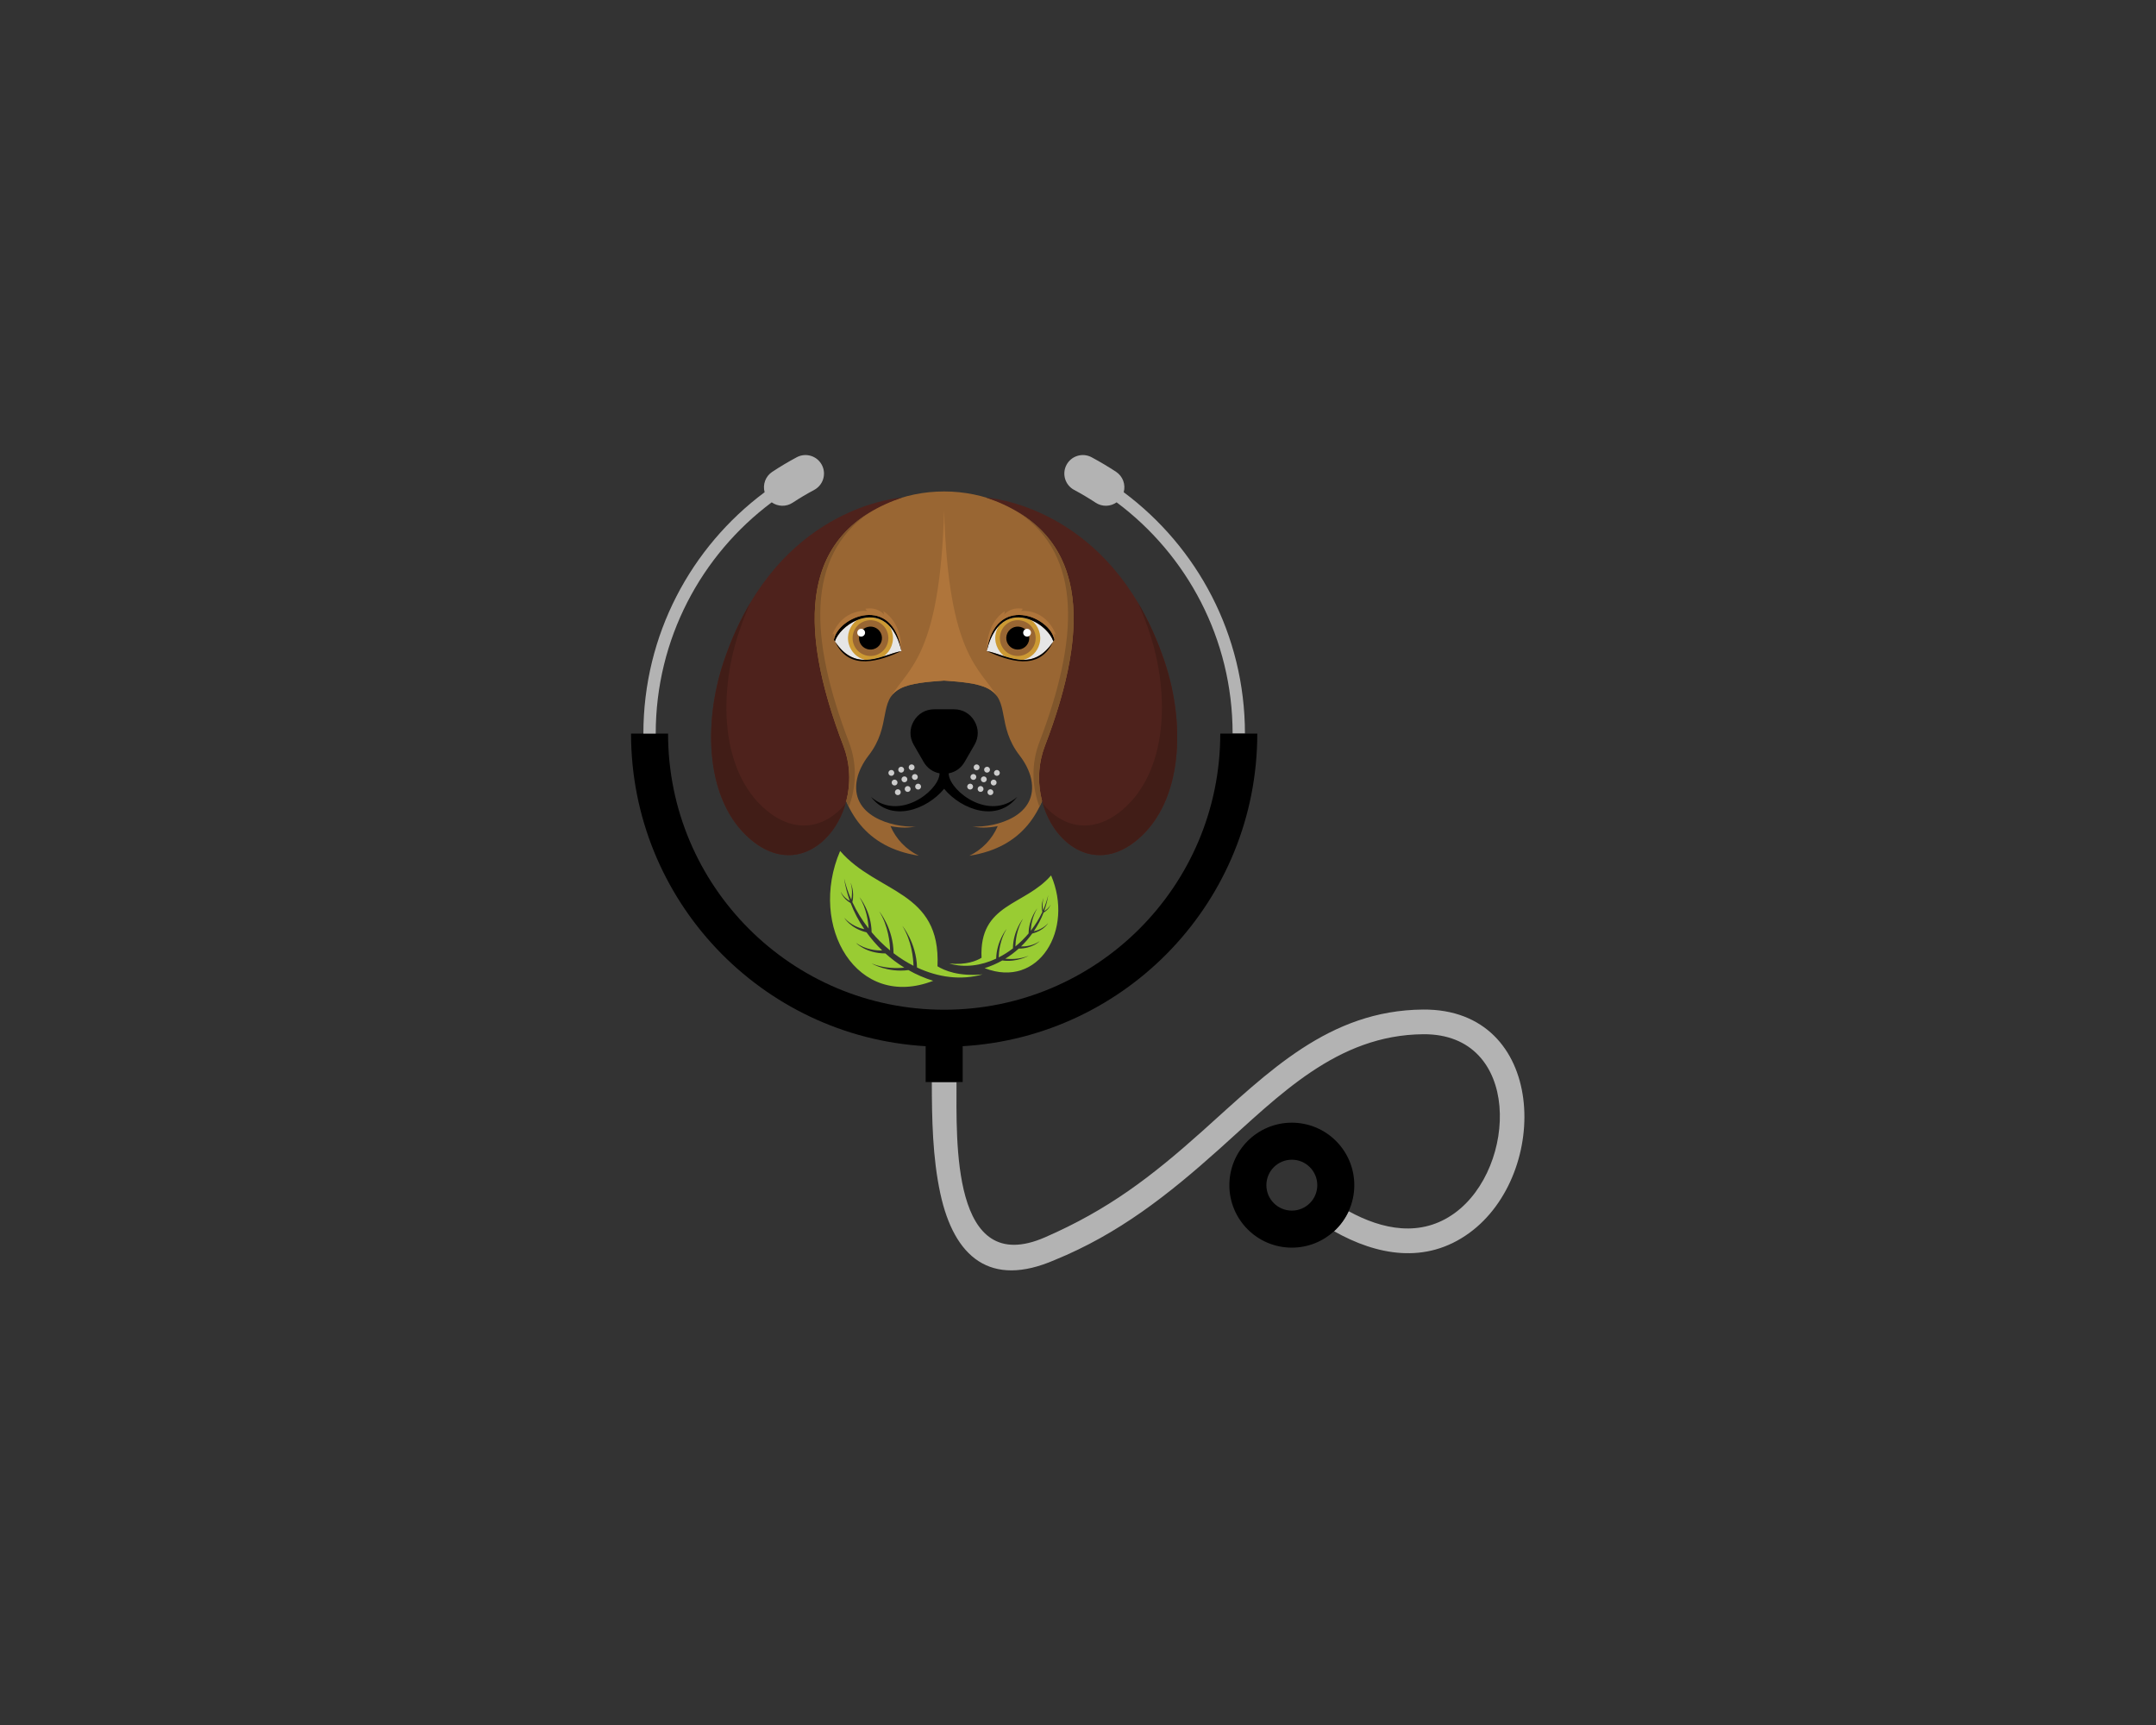 <?xml version="1.0" standalone="no"?>
<!DOCTYPE svg PUBLIC "-//W3C//DTD SVG 1.0//EN" "http://www.w3.org/TR/2001/REC-SVG-20010904/DTD/svg10.dtd">
<svg xmlns="http://www.w3.org/2000/svg" xmlns:xlink="http://www.w3.org/1999/xlink" id="body_1" width="300" height="240">

<rect width="100%" height="100%" fill="#333333" stroke="none"/>

<g transform="matrix(0.045 0 0 0.045 0 0)">
	<g transform="matrix(1.333 0 -0 -1.333 0 5333.333)">
		<g transform="matrix(0.1 0 0 0.1 0 0)">
            <path d="M21900.6 28611.2C 23782.299 28611.2 25307.799 27085.7 25307.799 25204.1C 25307.799 23924.5 24604.398 23386.7 24399.6 22217C 24219.1 21187 23727.299 20355.3 22486.6 20161.8C 22780.4 20303.201 23015.299 20547.701 23144.299 20848.4C 22890.398 20799.701 22717.299 20810.1 22561.7 20838C 23111 20814.2 24100.398 21086.4 23919.6 21943.9C 23881.4 22125.201 23778.799 22323.3 23654.799 22483.201C 23110.2 23184.701 23437.498 23764.8 22919.799 24038.8C 22677.898 24166.9 22289.7 24195.9 21900.6 24224.4C 21511.6 24195.9 21123.4 24166.9 20881.4 24038.8C 20363.8 23764.8 20691 23184.701 20146.5 22483.201C 20022.4 22323.3 19919.9 22125.201 19881.7 21943.9C 19700.799 21086.4 20690.299 20814.201 21239.6 20838C 21083.9 20810.1 20910.799 20799.7 20656.9 20848.4C 20785.9 20547.701 21020.8 20303.201 21314.6 20161.8C 20074 20355.3 19582.2 21187 19401.7 22217C 19196.799 23386.7 18493.5 23924.5 18493.5 25204.1C 18493.5 27085.7 20018.9 28611.2 21900.6 28611.2" stroke="none" fill="#996633" fill-rule="nonzero" />
            <path d="M23137.4 23847.3C 22727.1 24524.102 21999.9 24794.9 21900.6 28171.102C 21801.299 24794.902 21074.2 24524.102 20663.9 23847.3C 20713.1 23921.602 20781.5 23985.9 20881.4 24038.8C 21123.4 24166.9 21511.6 24195.9 21900.6 24224.4C 22289.7 24195.9 22677.9 24166.9 22919.799 24038.8C 23019.7 23985.9 23088.1 23921.602 23137.398 23847.3" stroke="none" fill="#AF753B" fill-rule="nonzero" />
            <path d="M22376.7 22338.3L22491 22536.3L22605.2 22734.201C 22706.2 22909.002 22706.2 23109.102 22605.2 23283.9C 22504.299 23458.701 22331 23558.701 22129.2 23558.701L22129.2 23558.701L21900.6 23558.701L21672.1 23558.701C 21470.2 23558.701 21296.9 23458.701 21196 23283.9C 21095.1 23109.1 21095.1 22909 21196 22734.201L21196 22734.201L21310.3 22536.3L21424.5 22338.3C 21507.4 22194.9 21638.9 22101.8 21795 22073C 21794.8 22061.3 21794.1 22050.2 21792.7 22039.5C 21739.7 21638 20848.2 20965.4 20205.398 21526.2C 20664.2 20923.7 21498.098 21226.6 21900.598 21714.398C 22303.098 21226.598 23137.098 20923.7 23595.797 21526.2C 22953.098 20965.398 22061.496 21638 22008.598 22039.5C 22007.098 22050.2 22006.398 22061.3 22006.297 22073C 22162.297 22101.8 22293.896 22194.9 22376.697 22338.3" stroke="none" fill="#000000" fill-rule="nonzero" />
            <path d="M22869.6 28471.5C 25226.6 27672.7 25324.799 25543.8 24238.7 22708.7C 23660.2 21198.5 25040.299 19384.2 26398.2 20545.299C 27442.799 21438.498 27492.6 23220.498 27023.2 24639.6C 25912 27999.2 23359.1 28425 22869.6 28471.5" stroke="none" fill="#4E221C" fill-rule="nonzero" />
            <path d="M20933.8 28471.5C 18576.8 27672.7 18478.602 25543.8 19564.602 22708.7C 20143.201 21198.5 18763.102 19384.2 17405.201 20545.299C 16360.602 21438.498 16310.801 23220.498 16780.102 24639.6C 17891.402 27999.2 20444.3 28425 20933.8 28471.5" stroke="none" fill="#4E221C" fill-rule="nonzero" />
            <path d="M26043.9 21232.5C 25339.5 20630.2 24629.201 20828.5 24189.4 21369.6C 24477.3 20383.7 25443.201 19728.799 26398.201 20545.299C 27442.8 21438.498 27492.602 23220.6 27023.201 24639.6C 26846.602 25173.6 26633.502 25633.5 26398.102 26029.6C 26495.402 25810.9 26586.201 25576.9 26668.902 25326.799C 27138.303 23907.7 27088.402 22125.6 26043.902 21232.498" stroke="none" fill="#411D17" fill-rule="nonzero" />
            <path d="M17759.5 21232.5C 18463.9 20630.2 19174.1 20828.5 19614 21369.6C 19326.1 20383.7 18360.1 19728.799 17405.2 20545.299C 16360.6 21438.498 16310.799 23220.6 16780.1 24639.6C 16956.799 25173.6 17169.799 25633.5 17405.299 26029.6C 17307.998 25810.9 17217.299 25576.9 17134.498 25326.799C 16665.098 23907.7 16714.998 22125.6 17759.498 21232.498" stroke="none" fill="#411D17" fill-rule="nonzero" />
            <path d="M24433.8 25133.8C 23937.602 24374.3 23307.9 24839.602 22889.4 24908.201C 23198.6 26210.701 24285.3 25597.4 24433.8 25133.8" stroke="none" fill="#E6E6E6" fill-rule="nonzero" />
            <path d="M23924.8 25625.7C 24088.3 25501.2 24169.4 25286 24112.9 25075.2C 24062.4 24886.398 23914.5 24749.7 23737.701 24704.5C 23590.002 24704.5 23443.502 24742.3 23305.102 24785.9C 23133.502 24908.8 23047.002 25129.3 23104.902 25345.3C 23119.402 25399.201 23141.803 25448.8 23170.502 25493.3C 23391.902 25726.9 23678.701 25728.5 23924.803 25625.701" stroke="none" fill="#CC9933" fill-rule="nonzero" />
            <path d="M23716.4 25611.2C 23937.8 25551.898 24069.3 25324.2 24009.9 25102.799C 23950.6 24881.299 23722.9 24749.898 23501.5 24809.2C 23280 24868.5 23148.6 25096.2 23207.9 25317.7C 23267.201 25539.1 23494.9 25670.5 23716.4 25611.2" stroke="none" fill="#996633" fill-rule="nonzero" />
            <path d="M23677.9 25467.7C 23820.201 25429.7 23904.6 25283.398 23866.5 25141.2C 23828.4 24999 23682.2 24914.5 23539.9 24952.6C 23397.701 24990.799 23313.201 25137 23351.4 25279.2C 23389.5 25421.5 23535.701 25505.898 23677.9 25467.7" stroke="none" fill="#000000" fill-rule="nonzero" />
            <path d="M23848.3 25422.1C 23896.4 25409.2 23925.102 25359.7 23912.102 25311.5C 23899.201 25263.4 23849.701 25234.8 23801.502 25247.7C 23753.303 25260.6 23724.803 25310.1 23737.701 25358.299C 23750.602 25406.398 23800.102 25434.998 23848.3 25422.1" stroke="none" fill="#FFFFFF" fill-rule="nonzero" />
            <path d="M22889.8 24909.7C 23077.102 25696.5 23548.701 25782.898 23924.8 25625.799C 24170.3 25523.2 24375.201 25316.799 24433.9 25133.7C 24441.8 25145.898 24449.701 25158.299 24457.701 25171.1C 24363.502 25713 23085.002 26242.1 22889.8 24909.7" stroke="none" fill="#000000" fill-rule="nonzero" />
            <path d="M24425.9 25121.9C 24211.8 24800.5 23973.201 24704.5 23737.701 24704.5C 23590.002 24704.5 23443.502 24742.3 23305.102 24785.9C 23154.102 24833.4 23012.602 24888 22889.402 24908.201C 23385.402 24687.701 24098.002 24426.701 24425.902 25121.9" stroke="none" fill="#000000" fill-rule="nonzero" />
            <path d="M19367.5 25133.8C 19863.6 24374.3 20493.3 24839.602 20911.8 24908.201C 20602.602 26210.701 19515.9 25597.4 19367.5 25133.8" stroke="none" fill="#E6E6E6" fill-rule="nonzero" />
            <path d="M19876.5 25625.7C 19712.9 25501.2 19631.8 25286 19688.3 25075.2C 19738.9 24886.398 19886.8 24749.7 20063.602 24704.5C 20211.3 24704.5 20357.701 24742.3 20496.201 24785.9C 20667.8 24908.8 20754.201 25129.3 20696.4 25345.3C 20681.9 25399.201 20659.5 25448.8 20630.8 25493.3C 20409.4 25726.9 20122.5 25728.5 19876.5 25625.701" stroke="none" fill="#CC9933" fill-rule="nonzero" />
            <path d="M20084.9 25611.2C 19863.4 25551.898 19732 25324.2 19791.3 25102.799C 19850.701 24881.299 20078.3 24749.898 20299.8 24809.2C 20521.3 24868.5 20652.701 25096.2 20593.3 25317.7C 20534 25539.1 20306.3 25670.5 20084.9 25611.2" stroke="none" fill="#996633" fill-rule="nonzero" />
            <path d="M20123.3 25467.7C 19981.102 25429.7 19896.701 25283.398 19934.8 25141.2C 19972.9 24999 20119.102 24914.5 20261.3 24952.6C 20403.602 24990.799 20488 25137 20449.9 25279.2C 20411.8 25421.5 20265.6 25505.898 20123.3 25467.7" stroke="none" fill="#000000" fill-rule="nonzero" />
            <path d="M19953 25422.1C 19904.8 25409.2 19876.2 25359.7 19889.1 25311.5C 19902.1 25263.4 19951.5 25234.8 19999.7 25247.7C 20047.898 25260.6 20076.5 25310.1 20063.6 25358.299C 20050.7 25406.398 20001.2 25434.998 19953 25422.1" stroke="none" fill="#FFFFFF" fill-rule="nonzero" />
            <path d="M20911.5 24909.7C 20724.1 25696.5 20252.6 25782.898 19876.5 25625.799C 19630.9 25523.2 19426.1 25316.799 19367.4 25133.7C 19359.4 25145.898 19351.5 25158.299 19343.6 25171.1C 19437.7 25713 20716.2 26242.1 20911.5 24909.7" stroke="none" fill="#000000" fill-rule="nonzero" />
            <path d="M19375.3 25121.9C 19589.5 24800.5 19828.102 24704.5 20063.602 24704.5C 20211.201 24704.5 20357.701 24742.3 20496.201 24785.9C 20647.201 24833.4 20788.602 24888 20911.8 24908.201C 20415.9 24687.701 19703.3 24426.701 19375.3 25121.9" stroke="none" fill="#000000" fill-rule="nonzero" />
            <path d="M22712 22248.6C 22731.9 22216.7 22722.2 22174.799 22690.4 22154.799C 22658.5 22134.898 22616.6 22144.6 22596.701 22176.398C 22576.701 22208.299 22586.4 22250.2 22618.3 22270.098C 22650.102 22290.098 22692.102 22280.398 22712 22248.598" stroke="none" fill="#CCCCCC" fill-rule="nonzero" />
            <path d="M22954.3 22193.8C 22974.201 22162 22964.5 22120.102 22932.701 22100.102C 22900.8 22080.201 22858.9 22089.902 22838.9 22121.8C 22819 22153.602 22828.701 22195.5 22860.6 22215.4C 22892.4 22235.4 22934.4 22225.701 22954.299 22193.8" stroke="none" fill="#CCCCCC" fill-rule="nonzero" />
            <path d="M23182.5 22119.1C 23202.4 22087.299 23192.7 22045.299 23160.9 22025.4C 23129 22005.5 23087.1 22015.201 23067.201 22047C 23047.3 22078.9 23057.002 22120.8 23088.8 22140.7C 23120.602 22160.7 23162.602 22151 23182.5 22119.1" stroke="none" fill="#CCCCCC" fill-rule="nonzero" />
            <path d="M22636.8 22024.8C 22656.701 21992.9 22647.102 21951 22615.201 21931.102C 22583.4 21911.201 22541.4 21920.8 22521.502 21952.701C 22501.602 21984.602 22511.303 22026.502 22543.102 22046.4C 22575.002 22066.3 22616.902 22056.701 22636.8 22024.8" stroke="none" fill="#CCCCCC" fill-rule="nonzero" />
            <path d="M22879.1 21970.1C 22899 21938.2 22889.299 21896.299 22857.5 21876.4C 22825.6 21856.5 22783.7 21866.1 22763.8 21898C 22743.9 21929.9 22753.5 21971.8 22785.4 21991.7C 22817.201 22011.6 22859.201 22001.898 22879.1 21970.1" stroke="none" fill="#CCCCCC" fill-rule="nonzero" />
            <path d="M23107.3 21895.4C 23127.201 21863.5 23117.602 21821.6 23085.701 21801.701C 23053.8 21781.8 23011.9 21791.502 22992.002 21823.3C 22972.102 21855.201 22981.803 21897.102 23013.602 21917C 23045.502 21936.9 23087.402 21927.2 23107.3 21895.4" stroke="none" fill="#CCCCCC" fill-rule="nonzero" />
            <path d="M22561.7 21801.1C 22581.6 21769.2 22571.898 21727.299 22540 21707.299C 22508.2 21687.398 22466.2 21697.1 22446.4 21728.898C 22426.4 21760.799 22436.1 21802.7 22467.9 21822.7C 22499.8 21842.6 22541.701 21832.898 22561.701 21801.1" stroke="none" fill="#CCCCCC" fill-rule="nonzero" />
            <path d="M22803.9 21746.3C 22823.8 21714.5 22814.201 21672.602 22782.3 21652.602C 22750.5 21632.701 22708.602 21642.402 22688.602 21674.3C 22668.701 21706.102 22678.402 21748 22710.201 21767.9C 22742.102 21787.9 22784.002 21778.201 22803.9 21746.3" stroke="none" fill="#CCCCCC" fill-rule="nonzero" />
            <path d="M23032.2 21671.6C 23052.1 21639.799 23042.398 21597.799 23010.5 21577.9C 22978.7 21558 22936.8 21567.701 22916.9 21599.5C 22896.9 21631.4 22906.6 21673.3 22938.4 21693.3C 22970.3 21713.201 23012.3 21703.5 23032.201 21671.602" stroke="none" fill="#CCCCCC" fill-rule="nonzero" />
            <path d="M21089.3 22248.6C 21069.3 22216.7 21079 22174.799 21110.9 22154.799C 21142.701 22134.898 21184.701 22144.6 21204.6 22176.398C 21224.5 22208.299 21214.799 22250.2 21183 22270.098C 21151.1 22290.098 21109.2 22280.398 21089.3 22248.598" stroke="none" fill="#CCCCCC" fill-rule="nonzero" />
            <path d="M20847 22193.8C 20827.1 22162 20836.7 22120.102 20868.6 22100.102C 20900.4 22080.201 20942.4 22089.902 20962.299 22121.8C 20982.2 22153.602 20972.498 22195.5 20940.7 22215.4C 20908.799 22235.4 20866.898 22225.701 20847 22193.8" stroke="none" fill="#CCCCCC" fill-rule="nonzero" />
            <path d="M20618.8 22119.1C 20598.9 22087.299 20608.5 22045.299 20640.4 22025.4C 20672.201 22005.5 20714.1 22015.201 20734.1 22047C 20754 22078.9 20744.299 22120.8 20712.5 22140.7C 20680.6 22160.7 20638.7 22151 20618.8 22119.1" stroke="none" fill="#CCCCCC" fill-rule="nonzero" />
            <path d="M21164.4 22024.8C 21144.5 21992.9 21154.201 21951 21186 21931.102C 21217.9 21911.201 21259.8 21920.8 21279.8 21952.701C 21299.602 21984.602 21290 22026.502 21258.102 22046.4C 21226.3 22066.3 21184.402 22056.701 21164.402 22024.8" stroke="none" fill="#CCCCCC" fill-rule="nonzero" />
            <path d="M20922.1 21970.1C 20902.2 21938.2 20911.9 21896.299 20943.799 21876.4C 20975.6 21856.5 21017.6 21866.1 21037.398 21898C 21057.398 21929.9 21047.7 21971.8 21015.799 21991.7C 20983.998 22011.6 20942.1 22001.898 20922.1 21970.1" stroke="none" fill="#CCCCCC" fill-rule="nonzero" />
            <path d="M20693.9 21895.4C 20674 21863.5 20683.701 21821.6 20715.5 21801.701C 20747.4 21781.8 20789.4 21791.502 20809.2 21823.3C 20829.2 21855.201 20819.5 21897.102 20787.7 21917C 20755.799 21936.9 20713.898 21927.2 20693.898 21895.4" stroke="none" fill="#CCCCCC" fill-rule="nonzero" />
            <path d="M21239.6 21801.1C 21219.7 21769.2 21229.4 21727.299 21261.2 21707.299C 21293.1 21687.398 21335 21697.1 21354.898 21728.898C 21374.799 21760.799 21365.2 21802.7 21333.299 21822.7C 21301.498 21842.6 21259.498 21832.898 21239.6 21801.1" stroke="none" fill="#CCCCCC" fill-rule="nonzero" />
            <path d="M20997.3 21746.3C 20977.4 21714.5 20987 21672.602 21018.9 21652.602C 21050.8 21632.701 21092.701 21642.402 21112.6 21674.3C 21132.5 21706.102 21122.799 21748 21091 21767.9C 21059.2 21787.9 21017.2 21778.201 20997.3 21746.3" stroke="none" fill="#CCCCCC" fill-rule="nonzero" />
            <path d="M20769.1 21671.6C 20749.2 21639.799 20758.9 21597.799 20790.7 21577.9C 20822.5 21558 20864.5 21567.701 20884.398 21599.5C 20904.299 21631.4 20894.598 21673.3 20862.799 21693.3C 20830.898 21713.201 20788.998 21703.5 20769.1 21671.602" stroke="none" fill="#CCCCCC" fill-rule="nonzero" />
            <path d="M23307.8 25834C 22895.701 25559.2 22885.4 25034 22889.8 24909.7C 23085 26242.1 24363.5 25713 24457.701 25171.1C 24465.102 25238.299 24452.3 25314.299 24452.3 25314.299L24452.3 25314.299L24495.3 25288.498C 24237.602 25915.598 23685.701 25838.197 23685.701 25838.197L23685.701 25838.197L23728.701 25889.797C 23428.102 25941.396 23294.9 25752.396 23294.9 25752.396C 23303.5 25799.596 23307.8 25833.996 23307.8 25833.996" stroke="none" fill="#AF753B" fill-rule="nonzero" />
            <path d="M20493.5 25834C 20905.6 25559.2 20915.9 25034 20911.5 24909.7C 20716.2 26242.1 19437.7 25713 19343.6 25171.1C 19336.1 25238.299 19348.9 25314.299 19348.9 25314.299L19348.9 25314.299L19306 25288.498C 19563.7 25915.598 20115.6 25838.197 20115.6 25838.197L20115.6 25838.197L20072.6 25889.797C 20373.2 25941.396 20506.4 25752.396 20506.4 25752.396C 20497.8 25799.596 20493.5 25833.996 20493.5 25833.996" stroke="none" fill="#AF753B" fill-rule="nonzero" />
            <path d="M23646.1 28113C 25100.1 27107.9 25033.7 25206.4 24109.299 22793.4C 23915.398 22287.4 23941.398 21747.3 24112.799 21296.4C 24134.1 21339.201 24154.299 21382.8 24173.398 21427.201C 24068.2 21829.102 24074.998 22281.102 24238.7 22708.701C 25189.7 25191.3 25232.7 27132.402 23646.1 28113" stroke="none" fill="#80562C" fill-rule="nonzero" />
            <path d="M20157.3 28113C 18703.3 27107.9 18769.701 25206.4 19694.102 22793.4C 19887.902 22287.4 19862.002 21747.3 19690.602 21296.4C 19669.3 21339.201 19649.102 21382.8 19630.002 21427.201C 19735.201 21829.102 19728.402 22281.102 19564.602 22708.701C 18613.602 25191.3 18570.701 27132.402 20157.3 28113" stroke="none" fill="#80562C" fill-rule="nonzero" />
            <path d="M21615.5 14912.3C 21616.4 14058.8 21631.9 13162 21812.6 12327.5C 22132.6 10849.8 22973.5 10137 24464.1 10784.5C 25947.6 11389.2 27096.5 12295.7 28276.6 13352C 29672.4 14601.2 31012.5 16005.4 33014.2 16021.7C 35301.8 16040.3 35198.598 12931.801 33745.8 11874.801C 32960.6 11303.501 32064.5 11489.201 31284.3 11917.4C 31203.102 11740.601 31087.5 11582.9 30945.8 11453C 31931.4 10896 33071.5 10676.2 34082.6 11411.8C 35976.3 12789.6 35886.3 16617.5 33009.6 16594.2C 30822.8 16576.398 29422.3 15145.699 27894.8 13778.499C 26709.201 12717.399 25710 11951.399 24238.701 11310.699C 22062.102 10362.999 22189.4 13556.899 22187.9 14912.699L22187.9 14912.699L21615.5 14912.699L21615.5 14912.299" stroke="none" fill="#B3B3B3" fill-rule="nonzero" />
            <path d="M25902.1 28358.7C 27535.299 27138.799 28592.7 25190.299 28592.7 22994.898L28592.7 22994.898L28878.799 22994.898C 28878.799 25287.2 27773.398 27321.398 26066.498 28593.299C 26115.098 28768.1 26048.398 28962.1 25888.799 29067.1C 25704.799 29188.1 25515.299 29300.799 25320.998 29404.7C 25111.998 29516.398 24851.598 29437.5 24739.898 29228.398C 24628.2 29019.398 24707.2 28759.098 24916.098 28647.299L24916.098 28647.299L24916.898 28646.898C 25088.299 28555.2 25255.098 28455.998 25416.898 28349.7C 25568.998 28249.6 25761.898 28259.1 25902.098 28358.7" stroke="none" fill="#B3B3B3" fill-rule="nonzero" />
            <path d="M21901.7 16590.2C 18364.5 16590.2 15496.999 19457.6 15496.999 22994.898L15496.999 22994.898L14638.299 22994.898C 14638.299 19127.598 17660.799 15966.698 21472.299 15744.398L21472.299 15744.398L21472.299 14912.698L22331.1 14912.698L22331.1 15744.398C 26142.6 15966.698 29165.1 19127.598 29165.1 22994.898L29165.1 22994.898L28878.799 22994.898L28592.7 22994.898L28306.398 22994.898C 28306.398 19457.598 25438.898 16590.2 21901.7 16590.2" stroke="none" fill="#000000" fill-rule="nonzero" />
            <path d="M17901.3 28358.7C 16268.101 27138.799 15210.801 25190.299 15210.801 22994.898L15210.801 22994.898L14924.501 22994.898C 14924.501 25287.2 16030.001 27321.398 17736.9 28593.299C 17688.4 28768.1 17755 28962.1 17914.6 29067.1C 18098.6 29188.1 18288.1 29300.799 18482.4 29404.7C 18691.5 29516.398 18951.701 29437.5 19063.5 29228.398C 19175.2 29019.398 19096.2 28759.098 18887.2 28647.299L18887.2 28647.299L18886.5 28646.898C 18715.1 28555.2 18548.3 28455.998 18386.5 28349.7C 18234.4 28249.6 18041.5 28259.1 17901.3 28358.7" stroke="none" fill="#B3B3B3" fill-rule="nonzero" />
            <path d="M30556.9 12521C 30556.9 12195 30292.6 11930.7 29966.6 11930.7C 29640.5 11930.7 29376.1 12195 29376.1 12521C 29376.1 12847.1 29640.5 13111.5 29966.6 13111.5C 30292.6 13111.5 30556.9 12847.1 30556.9 12521zM28517.4 12521C 28517.4 11720.7 29166.201 11071.9 29966.6 11071.9C 30344.1 11071.9 30688 11216.301 30945.9 11452.9C 31087.5 11582.801 31203.201 11740.5 31284.4 11917.4C 31368.701 12101.2 31415.701 12305.601 31415.701 12521C 31415.701 13321.4 30766.9 13970.2 29966.602 13970.2C 29166.201 13970.2 28517.402 13321.4 28517.402 12521" stroke="none" fill="#000000" fill-rule="nonzero" />
            <path d="M19580.6 19636.6C 19620.5 19466.2 19677.2 19300 19747.799 19139.9C 19762.998 19218.1 19782.299 19378.6 19730.1 19538.701C 19730.1 19538.701 19830.299 19334.8 19772 19086.502C 19873.3 18868.602 20001.1 18662.602 20149.2 18473.701C 20141.1 18631.002 20102.7 18932.602 19936.7 19202.701C 19936.7 19202.701 20211.1 18872.102 20219 18387.8C 20349.1 18233.102 20493.2 18091.102 20647.5 17964.8C 20643.7 18127.701 20611 18521.602 20396.4 18870.602C 20396.4 18870.602 20723.3 18476.701 20727.6 17901.402C 20874.2 17789.203 21029.299 17691.002 21189.9 17609.402C 21185.5 17779.602 21150.5 18180.203 20932.1 18535.602C 20932.1 18535.602 21256.7 18144.402 21271.9 17569.402C 21759.1 17341.602 22292.1 17266.502 22794.3 17410.502C 22241.9 17357.803 21909.201 17497.402 21746.8 17597.803C 21828 19364.402 20347.701 19279.104 19488.201 20272.502C 18737.8 18521.102 19881.602 16573.102 21646.701 17261.002C 21443.201 17324.402 21251.502 17408.602 21073.102 17509.701C 20589.102 17444.4 20217.002 17663.201 20217.002 17663.201C 20509.803 17542.8 20813.102 17550.002 20976.602 17566.8C 20819.201 17664.102 20672.902 17774.701 20538.8 17895.8C 20089.4 17895 19856 18139.201 19856 18139.201C 20083.3 17982.002 20334.7 17959.4 20464.2 17965.4C 20329.2 18095.701 20207.5 18236.8 20100.398 18385.3C 19727.799 18474.602 19583.2 18723.602 19583.2 18723.602C 19738.5 18549.602 19939.799 18480.3 20049.2 18458.602C 19918.5 18651.402 19811.898 18855.502 19731.7 19064.3C 19543.1 19172.102 19500.7 19329.5 19500.7 19329.5C 19558.5 19214.7 19653.1 19145.8 19713.2 19113.6C 19650.5 19286.4 19605.799 19462.1 19580.6 19636.6" stroke="none" fill="#99CC33" fill-rule="nonzero" />
            <path d="M24316 19251.7C 24287.5 19130 24247.1 19011.299 24196.6 18896.898C 24185.7 18952.7 24171.9 19067.398 24209.2 19181.7C 24209.2 19181.7 24137.6 19036.1 24179.299 18858.7C 24106.898 18703 24015.7 18555.898 23909.898 18421C 23915.598 18533.4 23943.098 18748.8 24061.598 18941.7C 24061.598 18941.7 23865.598 18705.5 23859.998 18359.6C 23767.098 18249.1 23664.197 18147.7 23553.898 18057.5C 23556.598 18173.8 23579.998 18455.2 23733.2 18704.5C 23733.2 18704.5 23499.7 18423.1 23496.7 18012.2C 23391.898 17932 23281.2 17861.898 23166.398 17803.6C 23169.498 17925.1 23194.598 18211.4 23350.598 18465.2C 23350.598 18465.2 23118.697 18185.7 23107.898 17775C 22759.898 17612.3 22379.098 17558.6 22020.398 17661.5C 22414.898 17623.8 22652.7 17723.5 22768.7 17795.3C 22710.7 19057.201 23768.1 18996.3 24382 19705.9C 24918.1 18454.8 24101 17063.3 22840.1 17554.701C 22985.5 17600.002 23122.4 17660.102 23249.9 17732.4C 23595.6 17685.701 23861.4 17842 23861.4 17842C 23652.201 17756 23435.6 17761.2 23318.8 17773.2C 23431.201 17842.6 23535.701 17921.6 23631.5 18008.2C 23952.6 18007.6 24119.3 18182 24119.3 18182C 23956.9 18069.7 23777.3 18053.6 23684.8 18057.9C 23781.3 18150.9 23868.201 18251.701 23944.701 18357.9C 24210.9 18421.6 24314.201 18599.5 24314.201 18599.5C 24203.201 18475.2 24059.4 18425.6 23981.3 18410.2C 24074.602 18547.898 24150.8 18693.7 24208.102 18842.898C 24342.8 18919.799 24373.102 19032.299 24373.102 19032.299C 24331.8 18950.299 24264.3 18901.1 24221.201 18878.1C 24266.102 19001.5 24298.002 19127 24316.002 19251.7" stroke="none" fill="#99CC33" fill-rule="nonzero" />
		</g>
	</g>
</g>
</svg>